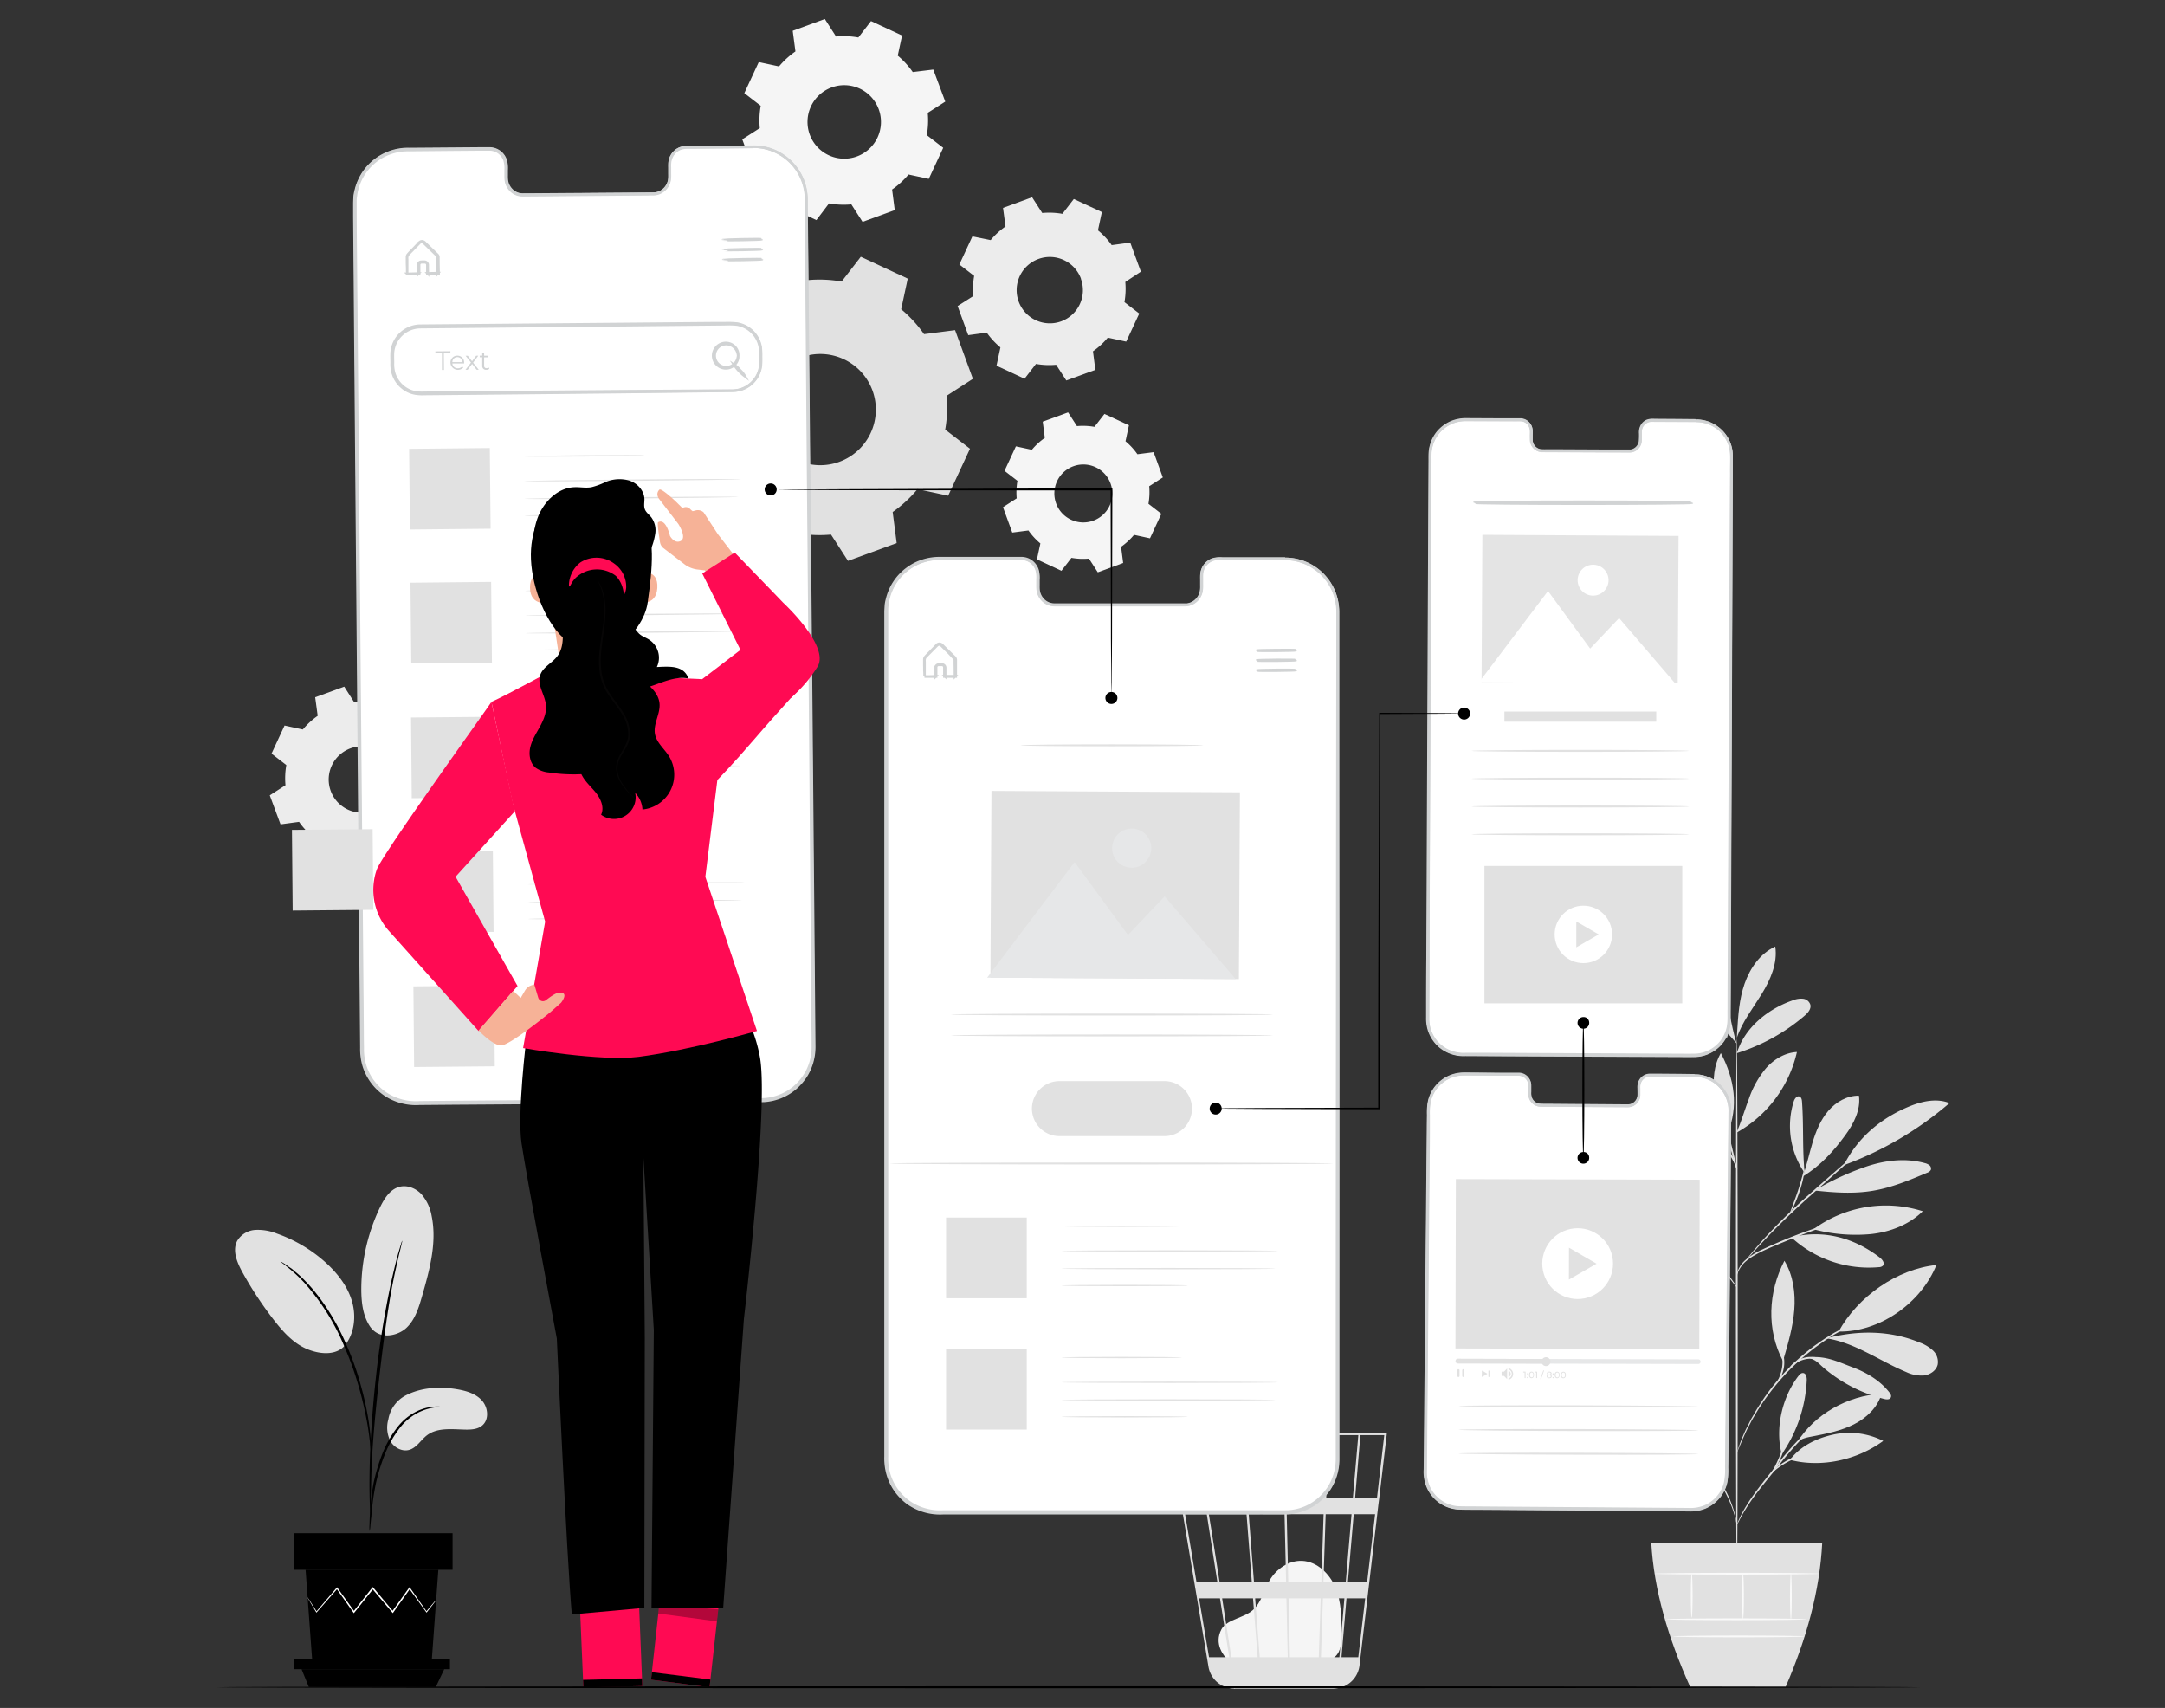 <svg id="b5933db4-cc0c-4521-a418-c9d7290a1ae8" data-name="Layer 1" xmlns="http://www.w3.org/2000/svg" width="865.76" height="682.89" viewBox="0 0 865.76 682.89"><rect x="0" y="0" width="865.76" height="682.89" fill="#333333" stroke="none"/><path d="M491.28,663.92c-1.86-1.6-6-6.65-2.81-12.53,1.18-2.15,3.67-3.22,5.92-4.17s4.63-1.77,6.49-3.36c3.52-3,4.49-8,6.83-12,2.68-4.58,7.68-8,13-7.78,6.05.28,11.1,5.23,13.39,10.86s2.37,11.9,2.42,18c0,3.37-.12,7.16-2.6,9.44-2.28,2.09-5.71,2.12-8.8,2l-33.08-1" fill="#f5f5f5"/><path d="M554.57,572.93h-87l15.68,93.47a10.44,10.44,0,0,0,7.43,8.32l.3.08c.26.07.51.15.78.2a10.2,10.2,0,0,0,1.76.2l0,.09.42-.06h38.79a10.69,10.69,0,0,0,2.13-.22,10.46,10.46,0,0,0,8.8-9.13l7.56-64.4.34-2.56h0l3-25.5Zm-16.42,59.62h-8.93l.9-27.12h10.35Zm3.19-27.12h8.55l-3.19,27.12H539Zm-25.52,57.19-.54-23.56h12.86l-.78,23.56Zm-13.9-23.56h12.5l.54,23.56H503.75Zm1,23.56H492.41c-1-6.36-2.29-14.63-3.69-23.56h12.34Zm-1.47-30.07-2.11-27.12h14.33l.63,27.12Zm13.71,0-.62-27.12h14.75l-.9,27.12Zm-.77-33.63-.58-25.12h16.53l-.84,25.12Zm-.87,0H498.8l-1.95-25.12h16.06Zm-15.55,0H482.39l-1.54-9.71c-1.62-10.15-2.23-14-2.57-15.41H496Zm.5,6.51,2.11,27.12H487.7c-.44-2.75-.87-5.54-1.31-8.32-1-6.41-2-12.81-3-18.8Zm-11.62,27.12h-8.39l-4.55-27.12h8.67C483.87,613.81,485.34,623.14,486.82,632.55Zm1,6.51c1.28,8.15,2.54,16.19,3.7,23.56h-8.07l-4-23.56Zm40.38,23.56.79-23.56h8.59l-2,23.56Zm2.12-63.7.83-25.12h12L541,598.92ZM477.46,573.8c.34,1.82,1.93,11.7,4.06,25.12h-8.73l-4.22-25.12Zm65.71,88.82h-6.72l2-23.56h7.48Zm7.48-63.7h-8.76L544,573.8h9.56Z" fill="#e1e1e1"/><path d="M378.54,158.26a50.64,50.64,0,0,1-.57,13.49l9.92,7.66-8.73,18.79-12.25-2.63a51,51,0,0,1-9.94,9.15l1.6,12.42-19.47,7.11-6.79-10.51a51.12,51.12,0,0,1-13.5-.58l-7.66,9.92-18.79-8.73L295,202.1a50.93,50.93,0,0,1-9.14-9.94l-12.42,1.6-7.12-19.47,10.52-6.79a50.72,50.72,0,0,1,.57-13.5l-9.92-7.65,8.73-18.8,12.25,2.64A50.67,50.67,0,0,1,298.4,121l-1.59-12.42,19.46-7.12L323.06,112a50.7,50.7,0,0,1,13.5.57l7.66-9.91L363,111.4l-2.63,12.25a50.7,50.7,0,0,1,9.14,9.95l12.42-1.6,7.12,19.46-10.52,6.8Zm-29.65-2.14a22.23,22.23,0,1,0-13.24,28.52A22.24,22.24,0,0,0,348.89,156.12Z" fill="#e1e1e1" fill-rule="evenodd"/><path d="M371,45.11a33.63,33.63,0,0,1-.38,8.92l6.56,5.06-5.77,12.43-8.1-1.75a33.21,33.21,0,0,1-6.57,6L357.8,84l-12.87,4.71-4.49-7a33.22,33.22,0,0,1-8.92-.38L326.46,88,314,82.19l1.75-8.09a33.55,33.55,0,0,1-6-6.58l-8.21,1.06-4.71-12.87,7-4.49a33.22,33.22,0,0,1,.38-8.92l-6.56-5.06,5.77-12.42,8.1,1.74a33.82,33.82,0,0,1,6.57-6L317,12.31,329.84,7.6l4.49,7a33.22,33.22,0,0,1,8.92.38l5.06-6.55,12.42,5.76L359,22.24A33.82,33.82,0,0,1,365,28.81l8.21-1L378,40.62,371,45.11ZM351.4,43.7a14.69,14.69,0,1,0-8.76,18.85A14.7,14.7,0,0,0,351.4,43.7Z" fill="#f5f5f5" fill-rule="evenodd"/><path d="M459.56,194.43a27,27,0,0,1-.3,7l5.16,4-4.55,9.8-6.38-1.38a26.46,26.46,0,0,1-5.18,4.77l.83,6.47L439,228.82l-3.54-5.48a26.2,26.2,0,0,1-7-.3l-4,5.17-9.8-4.55,1.38-6.38a26.75,26.75,0,0,1-4.77-5.18l-6.47.83-3.71-10.14,5.48-3.54a26.27,26.27,0,0,1,.3-7l-5.17-4,4.55-9.79,6.38,1.37a26.39,26.39,0,0,1,5.18-4.76l-.83-6.48,10.14-3.71,3.54,5.49a26.69,26.69,0,0,1,7,.29l4-5.16,9.79,4.54-1.37,6.39a26.11,26.11,0,0,1,4.76,5.18l6.48-.83L465,190.89l-5.48,3.54Zm-15.46-1.11a11.59,11.59,0,1,0-6.9,14.86A11.58,11.58,0,0,0,444.1,193.32Z" fill="#f5f5f5" fill-rule="evenodd"/><path d="M450,112.74a30.55,30.55,0,0,1-.34,8.06l5.92,4.57-5.22,11.22L443,135a30.26,30.26,0,0,1-5.93,5.46l.95,7.41-11.62,4.25-4.06-6.28a30.13,30.13,0,0,1-8.06-.34l-4.57,5.92-11.22-5.21,1.57-7.31A30.61,30.61,0,0,1,394.6,133l-7.41,1-4.25-11.63,6.28-4a30.13,30.13,0,0,1,.34-8.06l-5.92-4.57,5.21-11.23L396.16,96a30.29,30.29,0,0,1,5.94-5.46l-1-7.42,11.63-4.25,4.05,6.28a30.55,30.55,0,0,1,8.06.34l4.57-5.92,11.22,5.21-1.57,7.32A30,30,0,0,1,444.56,98l7.42-1,4.25,11.62L450,112.74Zm-17.71-1.27a13.27,13.27,0,1,0-7.91,17A13.27,13.27,0,0,0,432.24,111.47Z" fill="#ececec" fill-rule="evenodd"/><path d="M174.89,308.41a30.46,30.46,0,0,1-.34,8l5.92,4.57-5.22,11.23-7.31-1.58a30,30,0,0,1-5.93,5.47l1,7.41-11.62,4.25-4.06-6.28a30.13,30.13,0,0,1-8.06-.34l-4.57,5.92-11.22-5.21,1.57-7.31a30.61,30.61,0,0,1-5.46-5.94l-7.41,1L107.88,318l6.28-4.05a30.11,30.11,0,0,1,.34-8.06l-5.92-4.57,5.21-11.23,7.31,1.58a30,30,0,0,1,5.94-5.46l-1-7.42,11.62-4.25,4,6.28a30.55,30.55,0,0,1,8.06.34l4.57-5.92,11.22,5.21L164,287.75a30,30,0,0,1,5.46,5.93l7.42-.95,4.25,11.62-6.28,4.06Zm-17.71-1.28a13.27,13.27,0,1,0-7.9,17A13.27,13.27,0,0,0,157.18,307.13Z" fill="#ececec" fill-rule="evenodd"/><path d="M649.93,538.79a48.33,48.33,0,0,0-20.71-7.13c-3.39-.35-7.09-.25-9.8,1.8a2,2,0,0,0-1,1.79,2.13,2.13,0,0,0,1,1.22c8.43,6.43,21.18,7.24,30.56,2.32" fill="#e1e1e1"/><path d="M649.4,538.2c-4.69-3.66-9.41-7.34-13.38-11.77s-7.2-9.69-8.39-15.52c-.36-1.77-.47-3.79.67-5.19,10.66,8.33,19,19.1,21.1,32.48" fill="#e1e1e1"/><path d="M649.82,538.71c-.8-5.84-1.09-11.84.25-17.57s4.46-11.23,9.36-14.5c1.84,4.31,1.05,9.27-.25,13.77A66.86,66.86,0,0,1,649.9,540" fill="#e1e1e1"/><path d="M660.28,557.44c-6.35.77-11.88,4.12-16.62,8.41a31.5,31.5,0,0,0-9.5,16.31c6.23-.38,11.51-4.77,15.34-9.69s6.48-10.33,10.69-14.93" fill="#e1e1e1"/><path d="M662.55,560.44a41,41,0,0,1,4.73-38.76c3.62,12.86,2.29,27.39-4.73,38.76" fill="#e1e1e1"/><path d="M676.36,576.89A29.63,29.63,0,0,0,648,593.2c-.35.7-.66,1.59-.19,2.22a2.14,2.14,0,0,0,1.88.55c5.58-.36,10.53-3.72,14.62-7.55s7.64-8.24,12.15-11.55" fill="#e1e1e1"/><path d="M675.92,576a52.75,52.75,0,0,1-.52-29.47c1-3.8,2.78-7.79,6.29-9.57a1.23,1.23,0,0,1,1-.17,1.28,1.28,0,0,1,.61.7,17.73,17.73,0,0,1,1.48,8.46,54,54,0,0,1-1.32,8.56c-1.11,5.23-1.7,10.86-4.57,15.37a31.28,31.28,0,0,0-1.82,3.37c-.54,1.15-.55,1.55-1,2.47" fill="#e1e1e1"/><path d="M712.49,581.44c-2.71-10.31.17-22.8,6.66-31.25.48-.62,1.12-1.29,1.9-1.21,1.19.11,1.5,1.7,1.45,2.9a56.42,56.42,0,0,1-10,29.56" fill="#e1e1e1"/><path d="M715.79,583.69c12.52,3.26,26.88.09,37.3-7.58a30.2,30.2,0,0,0-20.19-2.48c-6.75,1.54-12.91,4.56-17.11,10.06" fill="#e1e1e1"/><path d="M718.57,576.83c7-11.43,20.46-18.89,33.85-19.57-1.54,5.45-6,9.68-11.07,12.24s-10.69,3.67-16.25,4.75c-2.16.42-5.13.88-6.53,2.58" fill="#e1e1e1"/><path d="M713.19,543.53c1.9-6.5,3.81-13.06,4.33-19.82s-.44-13.81-3.95-19.61c-6.55,12.68-7.21,27.48-.58,40.11" fill="#e1e1e1"/><path d="M735.24,532.39c7.66-13.92,23.29-25,39.1-26.6-6.1,15.19-22.73,26.93-39.1,26.6" fill="#e1e1e1"/><path d="M730.42,535.12c11.43,1.74,21.16,9,31.84,13.46a14.2,14.2,0,0,0,7.19,1.37c2.45-.32,4.87-2,5.42-4.37A6.26,6.26,0,0,0,773,540a15.36,15.36,0,0,0-5.23-3.17c-11.63-4.84-24.1-5-36.34-2" fill="#e1e1e1"/><path d="M723.81,543.13c2.59.74,3.47,2.08,5.52,3.82a59.49,59.49,0,0,0,24.14,12.4c.92.23,2.13.32,2.59-.51s-.11-1.61-.63-2.26c-3.71-4.64-9-7.82-14.57-9.89s-10.4-4.58-17.05-4" fill="#e1e1e1"/><path d="M716.35,494.74a45.68,45.68,0,0,0,35,11.91,2.35,2.35,0,0,0,1.59-.57c.88-1-.18-2.44-1.2-3.24-10.3-8-22.77-11.36-35.42-8.1" fill="#e1e1e1"/><path d="M725.2,491.5a48.81,48.81,0,0,1,43.7-7.21c-5.5,5.42-13.14,8.34-20.82,9.14a65.9,65.9,0,0,1-22.88-1.93" fill="#e1e1e1"/><path d="M721.68,469.26c-1-10.28-.35-18.39-1.07-28.71-.05-.83-.23-1.82-1-2.12-1.08-.41-2,.91-2.33,2A32.94,32.94,0,0,0,721.67,469" fill="#e1e1e1"/><path d="M720.94,470.4c7-4.31,12.19-9.94,17-16.55,3.36-4.6,6.2-10.11,5.43-15.76-4.72-.09-9.21,2.51-12.28,6.1s-4.9,8.07-6.26,12.59-2.32,9.17-3.92,13.62" fill="#e1e1e1"/><path d="M737.67,465.75a137.24,137.24,0,0,0,41.9-24.7c-5-2-10.74-.81-15.74,1.21-11.43,4.61-20.77,12.4-26.38,23.38" fill="#e1e1e1"/><path d="M725.65,476c7.73.85,15.59,1.4,23.26.11s14.67-4.25,21.72-7.21a2.6,2.6,0,0,0,1.48-1.12,1.71,1.71,0,0,0-.53-1.86,4.58,4.58,0,0,0-1.85-.87c-7.67-2.14-15.94-1.14-23.48,1.4a109.41,109.41,0,0,0-20.6,9.55" fill="#e1e1e1"/><path d="M681.48,495.09c-5.28-10.65-4.93-23.08-.37-34.06,3.2,4.89,3.6,11.11,3,16.93s-2.36,11.81-2.47,17.66" fill="#e1e1e1"/><path d="M660.4,484.46a47.5,47.5,0,0,0-35.3,15c6.58,1,13.35-.66,19.33-3.58s11.3-7,16.56-11.09" fill="#e1e1e1"/><path d="M646.23,479.72c-6.45-.53-12.65-1.32-18.85.57S615.55,486.5,613,492.47c6,.68,12.14-.83,17.67-3.33s10.55-6,15.54-9.42" fill="#e1e1e1"/><path d="M667.21,479.93c-5.8-3.8-11.75-7.67-18.5-9.24s-14.58-.41-19.28,4.68c5.46,3.21,12.09,3.58,18.43,3.58s14.1-.08,20.08,2" fill="#e1e1e1"/><path d="M667.25,480.24c-9.92-9.73-13.67-27.22-9.69-40.53a61.77,61.77,0,0,1,9.69,40.53" fill="#e1e1e1"/><path d="M694.5,452.66c1.87-4.35,3.19-8.91,4.87-13.33A38.06,38.06,0,0,1,706.3,427c3.17-3.52,7.55-6.13,12.27-6.37a49.41,49.41,0,0,1-23.82,32.06" fill="#e1e1e1"/><path d="M689.57,458.41c-3.09-4.26-6.67-10-10.86-13.22s-9.66-5.1-14.78-3.88a34.44,34.44,0,0,0,25.64,17.1" fill="#e1e1e1"/><path d="M690.56,453c-2-5.15-4.07-10.36-4.89-15.83s-.32-11.33,2.48-16.11c5.44,10.29,7.19,21.33,2.69,32.06" fill="#e1e1e1"/><path d="M694.55,421.07c3.09-10.19,12.42-17.7,22.5-21.15a8.53,8.53,0,0,1,4-.59,3.43,3.43,0,0,1,2.9,2.43c.37,1.73-1.06,3.29-2.41,4.44a76.44,76.44,0,0,1-26.94,14.87" fill="#e1e1e1"/><path d="M694.66,412.74c.4-6.58.81-13.25,3-19.48s6.25-12.07,12.25-14.8c1,6.64-1.91,13.25-5.44,19s-7.79,11.11-9.92,17.48" fill="#e1e1e1"/><path d="M694.5,417.26c-2.54-7.43-2.81-16.87-7.26-23.34-3.11-4.53-8.09-7.61-10.77-12.4-1.78,4.47-1.23,9.63.63,14.07s4.94,8.27,8.23,11.79,6.11,6.16,9.17,9.88" fill="#e1e1e1"/><path d="M694.55,636.1c-.19,0-.37-49.57-.38-110.71s.14-110.72.33-110.72.37,49.56.39,110.72S694.75,636.1,694.55,636.1Z" fill="#e1e1e1"/><path d="M737.87,487.61a10.52,10.52,0,0,1-1.86.7L730.88,490c-4.32,1.47-10.27,3.61-16.71,6.25s-12.41,5-15.84,7.93a11.6,11.6,0,0,0-3.18,4.21c-.49,1.17-.58,1.88-.65,1.86a1.86,1.86,0,0,1,0-.52,8.44,8.44,0,0,1,.37-1.44,11.23,11.23,0,0,1,3.1-4.49,28.19,28.19,0,0,1,6.88-4.27c2.74-1.28,5.79-2.62,9-3.95,6.47-2.65,12.46-4.71,16.83-6.06,2.19-.69,4-1.19,5.21-1.52A10.64,10.64,0,0,1,737.87,487.61Z" fill="#e1e1e1"/><path d="M752.07,452.73s-.16.21-.52.56L750,454.78l-5.94,5.4-19.76,17.59c-7.72,6.87-14.39,13.43-19,18.38-2.31,2.46-4.13,4.51-5.38,5.93l-1.43,1.64a3.37,3.37,0,0,1-.54.55,2.85,2.85,0,0,1,.43-.64c.3-.4.73-1,1.33-1.72,1.18-1.49,3-3.59,5.22-6.11a251.2,251.2,0,0,1,18.9-18.56c7.74-6.85,14.79-13,19.91-17.44l6.09-5.23,1.68-1.39A3.62,3.62,0,0,1,752.07,452.73Z" fill="#e1e1e1"/><path d="M715.93,484.76c-.2-.09,1.41-3.81,3-8.52s2.39-8.68,2.59-8.64-.27,4.1-1.91,8.87a59.15,59.15,0,0,1-2.4,6A9.28,9.28,0,0,1,715.93,484.76Z" fill="#e1e1e1"/><path d="M694.6,514.76a8.72,8.72,0,0,1-1.19-1.38l-3-3.9c-2.55-3.31-6.09-7.88-10.06-12.87s-7.61-9.48-10.25-12.72L666.94,480a8.57,8.57,0,0,1-1.07-1.47,8.3,8.3,0,0,1,1.28,1.29c.8.86,1.92,2.12,3.29,3.7,2.74,3.16,6.45,7.6,10.43,12.6s7.44,9.63,9.9,13c1.23,1.7,2.21,3.08,2.86,4.05A8.84,8.84,0,0,1,694.6,514.76Z" fill="#e1e1e1"/><path d="M685.1,502.57c-.12.12-2.65-2.88-4-7.45a21.27,21.27,0,0,1-.9-7.51l.31,0c-.14.58-.24.88-.3.87s-.06-.33,0-.92l.32,0a33.94,33.94,0,0,0,1.27,7.3C683.09,499.34,685.29,502.45,685.1,502.57Z" fill="#e1e1e1"/><path d="M672.84,487.14a12.69,12.69,0,0,0-2.78-1.61,18.43,18.43,0,0,0-7.71-.61,47.28,47.28,0,0,0-7.77,1.25,25,25,0,0,1-3.2.77,11,11,0,0,1,3.06-1.26,35.78,35.78,0,0,1,7.85-1.48c3.1-.27,6,0,8,.86A5,5,0,0,1,672.84,487.14Z" fill="#e1e1e1"/><path d="M669.93,483.4c0,.12-1.62-.64-4.26-1.55a44.13,44.13,0,0,0-10.62-2.18,43.55,43.55,0,0,0-10.83.55c-2.74.49-4.4,1-4.44.89a4.1,4.1,0,0,1,1.13-.49,27.64,27.64,0,0,1,3.21-.9,37.8,37.8,0,0,1,21.73,1.66,26.45,26.45,0,0,1,3,1.38A4.24,4.24,0,0,1,669.93,483.4Z" fill="#e1e1e1"/><path d="M694.5,467.6c-.19,0-1.58-4.78-3.1-10.79s-2.6-10.91-2.41-11,1.58,4.78,3.1,10.79S694.7,467.55,694.5,467.6Z" fill="#e1e1e1"/><path d="M694.7,467.6c-.21.06-1.11-3.16-3.44-6.46s-5.17-5.06-5.06-5.23a4.88,4.88,0,0,1,1.95,1,15.87,15.87,0,0,1,3.7,3.81C694.27,464.16,694.87,467.58,694.7,467.6Z" fill="#e1e1e1"/><path d="M694.55,609.68c-.07,0-.22-1.2-.78-3.3a46.58,46.58,0,0,0-3.31-8.58c-3.43-7-9.66-15.88-17.58-24.77-3.92-4.48-7.73-8.71-11-12.76a89.36,89.36,0,0,1-7.84-11.3,54.4,54.4,0,0,1-4-8.39c-.36-1-.63-1.84-.77-2.4a4.49,4.49,0,0,1-.21-.86c.07,0,.43,1.14,1.24,3.16a62.07,62.07,0,0,0,4.14,8.23,95.28,95.28,0,0,0,7.91,11.15c3.25,4,7.06,8.21,11,12.7,7.94,8.92,14.16,17.9,17.5,25a43,43,0,0,1,3.12,8.73,23.06,23.06,0,0,1,.44,2.49A3.63,3.63,0,0,1,694.55,609.68Z" fill="#e1e1e1"/><path d="M733.7,565.46a20,20,0,0,1-2.05,1.15,44.68,44.68,0,0,0-5.32,3.52,61.15,61.15,0,0,0-7,6.37c-2.45,2.6-5,5.6-7.56,8.83-5.16,6.47-10,12.19-12.87,16.76-1.46,2.27-2.53,4.18-3.23,5.52a16,16,0,0,1-1.13,2.07,2.53,2.53,0,0,1,.19-.59c.16-.36.36-.92.69-1.6a51.77,51.77,0,0,1,3.06-5.67c2.8-4.68,7.58-10.48,12.73-16.94,2.58-3.23,5.14-6.25,7.64-8.83a57.39,57.39,0,0,1,7.16-6.33,38.23,38.23,0,0,1,5.5-3.36c.68-.34,1.23-.55,1.6-.7A2.23,2.23,0,0,1,733.7,565.46Z" fill="#e1e1e1"/><path d="M734.47,579.8a28.62,28.62,0,0,1-4.34.63,58.19,58.19,0,0,0-10.29,2,30.83,30.83,0,0,0-9.2,4.83c-2.13,1.64-3.13,3-3.23,2.92a3.75,3.75,0,0,1,.65-1,15.64,15.64,0,0,1,2.26-2.31,27.82,27.82,0,0,1,9.31-5.12,46.63,46.63,0,0,1,10.45-1.85A24.15,24.15,0,0,1,734.47,579.8Z" fill="#e1e1e1"/><path d="M708.68,588.63c-.23-.12,1.73-3.11,3.24-7.12s1.76-7.61,2-7.57a6.64,6.64,0,0,1-.07,2.33,25.06,25.06,0,0,1-1.26,5.48,26.26,26.26,0,0,1-2.52,5A6.8,6.8,0,0,1,708.68,588.63Z" fill="#e1e1e1"/><path d="M746.38,527a3.36,3.36,0,0,1-.7.37l-2,.93c-.9.38-2,.86-3.2,1.51s-2.66,1.28-4.14,2.17l-2.37,1.35c-.82.47-1.63,1-2.5,1.57-1.74,1.06-3.49,2.36-5.35,3.69a100,100,0,0,0-11.18,9.84,101.3,101.3,0,0,0-9.45,11.51c-1.26,1.91-2.51,3.7-3.5,5.48-.51.88-1.05,1.71-1.49,2.54l-1.26,2.42c-.85,1.51-1.45,3-2,4.21s-1,2.34-1.4,3.25l-.86,2.07a3.22,3.22,0,0,1-.34.7,3.34,3.34,0,0,1,.21-.75c.19-.56.43-1.26.73-2.12s.73-2.05,1.29-3.31,1.14-2.74,2-4.28c.4-.78.81-1.6,1.23-2.45s1-1.69,1.46-2.58c1-1.81,2.22-3.62,3.48-5.56A88.42,88.42,0,0,1,725.7,538c1.89-1.32,3.66-2.62,5.43-3.66.87-.53,1.7-1.08,2.53-1.55l2.4-1.31c1.52-.87,3-1.49,4.22-2.09a32.15,32.15,0,0,1,3.26-1.41l2.09-.8A3.36,3.36,0,0,1,746.38,527Z" fill="#e1e1e1"/><path d="M715.4,547.71a5,5,0,0,1,1.7-2.54,10.78,10.78,0,0,1,6.86-2.63,18.7,18.7,0,0,1,7.23,1.41,10.16,10.16,0,0,1,2.73,1.33,17.59,17.59,0,0,1-2.9-.85,21.93,21.93,0,0,0-7-1.18,11.19,11.19,0,0,0-6.56,2.31A19.09,19.09,0,0,0,715.4,547.71Z" fill="#e1e1e1"/><path d="M710.77,552.49c-.2-.11,1.55-2.67,1.94-6.34s-.65-6.56-.43-6.62.47.64.8,1.84a13,13,0,0,1-1.11,9.5C711.37,552,710.83,552.54,710.77,552.49Z" fill="#e1e1e1"/><path d="M660.32,616.78c1.06,18.94,6.77,38.21,15.55,57.69h38.19c8.37-19.29,13.69-38.52,14.63-57.69Z" fill="#e1e1e1"/><path d="M722.5,647.43c0,.2-12.57.36-28.07.36s-28.09-.16-28.09-.36,12.57-.35,28.09-.35S722.5,647.24,722.5,647.43Z" fill="#fafafa"/><path d="M721.65,654.3c0,.2-11.79.36-26.32.36S669,654.5,669,654.3s11.79-.36,26.33-.36S721.65,654.1,721.65,654.3Z" fill="#fafafa"/><path d="M676.49,629.22c.2,0,.36,3.94.36,8.79s-.16,8.8-.36,8.8-.36-3.94-.36-8.8S676.29,629.22,676.49,629.22Z" fill="#fafafa"/><path d="M697,629.22c.2,0,.36,4.08.36,9.11s-.16,9.1-.36,9.1-.36-4.07-.36-9.1S696.75,629.22,697,629.22Z" fill="#fafafa"/><path d="M716.16,629.06c.19,0,.35,4.16.35,9.29s-.16,9.29-.35,9.29-.36-4.16-.36-9.29S716,629.06,716.16,629.06Z" fill="#fafafa"/><path d="M727.48,629.22c0,.2-14.75.36-32.93.36s-32.94-.16-32.94-.36,14.75-.36,32.94-.36S727.48,629,727.48,629.22Z" fill="#fafafa"/><path d="M162.26,557.92c6.2-3.2,13.5-3.62,20.38-2.48,3.69.61,7.55,1.72,10.06,4.49s3,7.67.11,10.05c-1.72,1.43-4.12,1.64-6.35,1.62-5.39-.07-11.36-1-15.67,2.23-2.45,1.84-4.09,4.92-7,5.83s-6.12-.81-7.64-3.4a11.87,11.87,0,0,1-.86-8.75A13.34,13.34,0,0,1,162.26,557.92Z" fill="#e1e1e1"/><path d="M148.06,530.5c3.79,5.42,11.15,3.62,14.57.32s4.86-8.09,6.17-12.66c3-10.44,6-21.38,3.8-32a17.74,17.74,0,0,0-4.09-8.7c-2.23-2.36-5.66-3.76-8.8-2.93-3.72,1-6,4.62-7.69,8.08a76.23,76.23,0,0,0-7.54,32.74c0,5.28.6,10.81,3.58,15.16" fill="#e1e1e1"/><path d="M137.65,538.27c4.11-4.88,4.89-12,3.06-18.13s-6-11.32-10.73-15.57a57.73,57.73,0,0,0-19.23-11.34,20.44,20.44,0,0,0-8.64-1.47,9.08,9.08,0,0,0-7.26,4.39c-2,3.86-.08,8.54,2,12.35a146.81,146.81,0,0,0,12.63,19.23c3.79,4.88,8.12,9.7,13.89,11.9s11.76,2,14.82-2" fill="#e1e1e1"/><path d="M147.8,612.16a11.33,11.33,0,0,0,.34-2.46q.27-2.69.66-6.71a95,95,0,0,1,1.51-9.85,74.86,74.86,0,0,1,3.58-11.62A42.54,42.54,0,0,1,159.82,571a22,22,0,0,1,7.5-6.24,21,21,0,0,1,6.32-2,11.93,11.93,0,0,0,2.45-.35,11.69,11.69,0,0,0-2.49,0,19.05,19.05,0,0,0-6.59,1.71,22.15,22.15,0,0,0-7.91,6.29,42,42,0,0,0-6.16,10.73A71.4,71.4,0,0,0,149.39,593a83.87,83.87,0,0,0-1.31,10c-.21,2.85-.29,5.15-.33,6.75A11.1,11.1,0,0,0,147.8,612.16Z" fill="#000"/><path d="M148.26,607a4.45,4.45,0,0,0,.07-1.14c0-.86,0-1.94,0-3.27,0-2.83,0-6.93.15-12,.25-10.12,1.12-21,2.8-36.38,1.6-14.45,3.74-31.26,6-42.18.49-2.49,1-4.73,1.44-6.68s.81-3.66,1.17-5l.76-3.17a5.47,5.47,0,0,0,.2-1.13,5.13,5.13,0,0,0-.4,1.07c-.25.82-.56,1.86-.94,3.13s-.86,3-1.35,5-1,4.18-1.58,6.67a371.35,371.35,0,0,0-6.3,39.14c-1.69,15.39-2.44,29.41-2.51,39.56-.06,5.07.05,9.18.17,12,.09,1.33.15,2.41.2,3.26A5.45,5.45,0,0,0,148.26,607Z" fill="#000"/><path d="M148.33,580a21.79,21.79,0,0,0,0-3.41c-.13-2.19-.43-5.36-1.05-9.24a122,122,0,0,0-3-13.46,110.89,110.89,0,0,0-5.63-15.93c-4.67-11.07-11-20.12-16.53-25.73a41.52,41.52,0,0,0-3.89-3.62c-.59-.5-1.12-1-1.66-1.4l-1.51-1a21.42,21.42,0,0,0-2.87-1.84c-.16.22,4.07,2.71,9.41,8.39a89.44,89.44,0,0,1,16.12,25.65,126.35,126.35,0,0,1,5.66,15.78c1.47,4.94,2.45,9.49,3.19,13.32s1.12,7,1.36,9.15A23.23,23.23,0,0,0,148.33,580Z" fill="#000"/><polygon points="122.2 627.65 124.91 664.76 172.59 664.76 175.29 627.65 122.2 627.65" fill="#000"/><rect x="117.6" y="613.02" width="63.38" height="14.63" fill="#000"/><polygon points="117.6 663.34 117.6 667.39 120.58 667.39 179.93 667.39 179.93 663.34 117.6 663.34" fill="#000"/><polygon points="123.5 674.53 120.58 667.39 177.66 667.39 174.26 674.53 123.5 674.53" fill="#000"/><path d="M174.41,639.78a2.06,2.06,0,0,1-.22.34l-.72.94-2.77,3.56-.13.16-.12-.17c-1.74-2.41-4.07-5.64-6.82-9.43H164c-2,2.87-4.29,6.07-6.71,9.51l-.22.29-.23-.28-8-9.47h.46l-.44.55-7.12,8.93-.24.3-.22-.31c-2.42-3.42-4.67-6.62-6.72-9.51l.39,0-8.27,9.43-.15.17-.11-.19-2.59-4.36c-.28-.47-.49-.85-.67-1.16s-.22-.4-.2-.41a2.53,2.53,0,0,1,.28.37l.73,1.11,2.72,4.28-.26,0,8.15-9.55.2-.24.19.26,6.78,9.47h-.46l7.11-9,.44-.55.22-.28.24.27c2.78,3.34,5.47,6.55,7.94,9.5l-.44,0,6.78-9.46.2-.28.19.28,6.68,9.53h-.24l2.89-3.47.77-.89C174.3,639.87,174.4,639.77,174.41,639.78Z" fill="#fff"/><path d="M301.1,58.65l-26.86.23a6.67,6.67,0,0,0-6.46,6.87l0,4.87a6.67,6.67,0,0,1-6.46,6.87L209,77.92a6.68,6.68,0,0,1-6.58-6.76l0-4.88a6.69,6.69,0,0,0-6.59-6.76l-9.44.08-23.51.19a21.14,21.14,0,0,0-21,21.32l2.93,339A21.12,21.12,0,0,0,166.12,441l138.25-1.13a21.13,21.13,0,0,0,21-21.32l-2.92-339A21.14,21.14,0,0,0,301.1,58.65Z" fill="#fff" stroke="#d1d3d4" stroke-miterlimit="10"/><path d="M301.1,58.65l.72,0a15.45,15.45,0,0,1,2.15.15,19.81,19.81,0,0,1,7.95,2.66,20.37,20.37,0,0,1,4.86,3.87,21.39,21.39,0,0,1,4.08,6.27,21.93,21.93,0,0,1,1.66,8.57q0,4.68.09,10c.27,28.16.65,68.9,1.13,119.24s1,110.28,1.59,176.84q.1,12.48.22,25.26l.06,6.41a22.8,22.8,0,0,1-.76,6.46,21.44,21.44,0,0,1-2.64,6,23.21,23.21,0,0,1-4.36,4.92,21.37,21.37,0,0,1-12.17,4.85c-4.43.17-8.83.11-13.28.17l-26.91.23-55.24.46L182,441.2l-14.27.12a22.29,22.29,0,0,1-13.8-3.68,21.72,21.72,0,0,1-8.48-11.5,23.41,23.41,0,0,1-.94-7.14l-.06-7.12q-.12-14.24-.25-28.26-.24-28.06-.47-55.26c-.3-36.22-.6-71.16-.88-104.44s-.54-64.92-.79-94.52q-.18-22.2-.35-42.83c0-1.72,0-3.43,0-5.13,0-.85.06-1.71.09-2.56s.2-1.7.41-2.52a21.68,21.68,0,0,1,4.37-9,21.46,21.46,0,0,1,17.17-7.79l18.42-.14,8.86-.07,4.34,0a6.77,6.77,0,0,1,4.17,1.13,6.91,6.91,0,0,1,2.62,3.37,11.23,11.23,0,0,1,.46,4.17c0,.69,0,1.37,0,2.06a16.64,16.64,0,0,0,.08,2,6.68,6.68,0,0,0,1.61,3.52,6.18,6.18,0,0,0,3.25,2,7.16,7.16,0,0,0,1.91.17h1.94l7.63-.06,27.87-.2,12.29-.09c1,0,1.95,0,2.87-.06a6.27,6.27,0,0,0,2.58-.94,6.71,6.71,0,0,0,2.93-4.28,12.28,12.28,0,0,0,.14-2.57c0-.85,0-1.7,0-2.53a15.53,15.53,0,0,1,.09-2.46,7,7,0,0,1,.78-2.27,6.65,6.65,0,0,1,3.35-3,10.5,10.5,0,0,1,4.19-.49l13.71-.08,8.43,0h2.87l-2.87.06-8.43.1L276.09,59a10.37,10.37,0,0,0-4.12.48,6.46,6.46,0,0,0-3.24,2.94,6.9,6.9,0,0,0-.75,2.2A13.94,13.94,0,0,0,267.9,67c0,.83,0,1.68,0,2.53a12.25,12.25,0,0,1-.15,2.62,6.89,6.89,0,0,1-3,4.44,6.42,6.42,0,0,1-2.68,1c-1,.09-1.92,0-2.9.07l-12.29.11L219,78l-7.62.06-2,0a7.46,7.46,0,0,1-2-.18A6.53,6.53,0,0,1,204,75.83a7.06,7.06,0,0,1-1.71-3.71,15.86,15.86,0,0,1-.09-2.06c0-.68,0-1.37,0-2.06a11.13,11.13,0,0,0-.45-4,6.61,6.61,0,0,0-2.48-3.19,6.42,6.42,0,0,0-3.95-1.05l-4.35,0-8.86.07L163.71,60a21,21,0,0,0-16.83,7.64,21.17,21.17,0,0,0-4.26,8.81c-.21.81-.26,1.65-.4,2.47s-.09,1.67-.1,2.52c0,1.7,0,3.41,0,5.12q.18,20.61.39,42.84c.26,29.6.54,61.23.84,94.51s.6,68.23.92,104.45q.24,27.17.48,55.25.12,14,.24,28.26,0,3.56.07,7.13a22.46,22.46,0,0,0,.92,7,21,21,0,0,0,8.24,11.18,21.77,21.77,0,0,0,13.46,3.57L182,440.6l28.26-.23,55.23-.45,26.92-.22c4.43-.06,8.88,0,13.24-.17a20.8,20.8,0,0,0,11.84-4.71,22.27,22.27,0,0,0,4.25-4.79,20.91,20.91,0,0,0,2.58-5.82,22,22,0,0,0,.73-6.3c0-2.14,0-4.28-.05-6.41q-.11-12.78-.21-25.26c-.55-66.56-1-126.51-1.46-176.85s-.72-91.08-.94-119.24c0-3.52-.05-6.84-.07-10a21.76,21.76,0,0,0-1.62-8.5,21,21,0,0,0-4-6.24,20.38,20.38,0,0,0-4.81-3.86,19.9,19.9,0,0,0-7.9-2.71,16.33,16.33,0,0,0-2.14-.18Z" fill="#fff" stroke="#d1d3d4" stroke-miterlimit="10"/><path d="M304.63,95.66c0,.1-3.49.23-7.8.3s-7.8.06-7.8,0,3.49-.22,7.8-.3S304.63,95.57,304.63,95.66Z" fill="none" stroke="#d1d3d4" stroke-miterlimit="10"/><path d="M304.7,99.66c0,.09-3.49.22-7.8.29s-7.8.06-7.8,0,3.48-.22,7.79-.3S304.7,99.57,304.7,99.66Z" fill="none" stroke="#d1d3d4" stroke-miterlimit="10"/><path d="M304.77,103.65c0,.09-3.49.22-7.8.3s-7.81.06-7.81,0,3.49-.22,7.8-.29S304.76,103.56,304.77,103.65Z" fill="none" stroke="#d1d3d4" stroke-miterlimit="10"/><path d="M162.83,109.46l.32,0,.9,0,3.33-.1-.09.09c0-.74,0-1.54-.06-2.42,0-.44,0-.87,0-1.39a1.3,1.3,0,0,1,1.11-1c.54,0,1-.05,1.59,0a1.29,1.29,0,0,1,1.11,1.27c0,1.13,0,2.31.07,3.53l-.16-.16,4.21-.08-.16.17c0-1.69-.06-3.44-.1-5.24,0-.44,0-.89,0-1.33a1.36,1.36,0,0,0-.6-1c-.63-.61-1.24-1.21-1.85-1.79l-1.79-1.74-.87-.84a2,2,0,0,0-.87-.64,1.13,1.13,0,0,0-1,.19c-.26.22-.52.53-.78.78l-1.49,1.53c-.94,1-1.92,1.91-2.63,2.76a3,3,0,0,0-.2,1.57c0,.53,0,1,0,1.49v3.91c0,.35,0,.54,0,.55a4,4,0,0,1,0-.51c0-.4,0-.9,0-1.5s-.05-1.49-.08-2.4c0-.48,0-1,0-1.51,0-.27,0-.55,0-.83a1.72,1.72,0,0,1,.22-.88c.77-1,1.69-1.81,2.64-2.83l1.48-1.55c.27-.27.49-.53.81-.81a1.41,1.41,0,0,1,1.21-.25,2.24,2.24,0,0,1,1,.71l.87.84,1.79,1.72,1.86,1.8a2.85,2.85,0,0,1,.47.5,1.39,1.39,0,0,1,.23.71c0,.44,0,.89,0,1.34,0,1.79.06,3.54.09,5.23v.16h-.16l-4.2.06h-.16v-.15c0-1.22,0-2.4,0-3.52a1,1,0,0,0-.86-1c-.48,0-1,0-1.52,0a1,1,0,0,0-.9.83c0,.42,0,.91,0,1.34,0,.87,0,1.68,0,2.42v.09h-4.65Z" fill="none" stroke="#d1d3d4" stroke-miterlimit="10"/><path d="M293,156.22l-124.76,1.1a11.3,11.3,0,0,1-11.4-11.21l0-4.2a11.3,11.3,0,0,1,11.2-11.4l124.76-1.1a11.31,11.31,0,0,1,11.41,11.21l0,4.19A11.3,11.3,0,0,1,293,156.22Z" fill="none" stroke="#d1d3d4" stroke-miterlimit="10"/><path d="M293,156.22s.29,0,.85-.08a12.59,12.59,0,0,0,2.42-.49,11.65,11.65,0,0,0,3.53-1.9,11.1,11.1,0,0,0,3.33-4.29,10.69,10.69,0,0,0,.85-3.13,26.76,26.76,0,0,0,.07-3.61,25,25,0,0,0-.2-3.93,11.16,11.16,0,0,0-9-9,32,32,0,0,0-5.13-.15l-5.44.06-116.29,1.11A11.06,11.06,0,0,0,157.15,141c-.08,1.33,0,2.74,0,4.1a12.91,12.91,0,0,0,.45,4,11.15,11.15,0,0,0,4.62,6.2,10.56,10.56,0,0,0,3.59,1.49,16.11,16.11,0,0,0,3.88.26l7.8-.07,15.11-.12,52.28-.4,35.25-.23,9.58,0h2.49c.56,0,.85,0,.85,0l-.85,0-2.49.05-9.58.14-35.24.4-52.28.52-15.11.14-7.81.07a16.43,16.43,0,0,1-4-.27,11.07,11.07,0,0,1-3.76-1.56,11.69,11.69,0,0,1-4.85-6.5,13.19,13.19,0,0,1-.47-4.13c0-1.38-.08-2.73,0-4.15a11.59,11.59,0,0,1,11.44-10.72l116.28-1,5.45,0a31.9,31.9,0,0,1,5.19.18,11.49,11.49,0,0,1,7.68,5.28,11.61,11.61,0,0,1,1.52,4,25.83,25.83,0,0,1,.19,4,29.12,29.12,0,0,1-.1,3.65,11,11,0,0,1-.9,3.19,11.16,11.16,0,0,1-3.42,4.33,11,11,0,0,1-6.05,2.32Z" fill="none" stroke="#d1d3d4" stroke-miterlimit="10"/><path d="M295.19,142.16c-.05,0-.05-.44-.26-1.16a4.88,4.88,0,0,0-1.81-2.53,4.61,4.61,0,1,0,.07,7.41,4.87,4.87,0,0,0,1.76-2.56c.2-.73.19-1.17.24-1.16s0,.1,0,.31a3.21,3.21,0,0,1-.08.9,4.82,4.82,0,0,1-1.72,2.81,5,5,0,0,1-4.79.83,5.09,5.09,0,0,1-.09-9.59,5,5,0,0,1,4.81.74,4.78,4.78,0,0,1,1.77,2.78,3.41,3.41,0,0,1,.1.9C295.22,142.05,295.21,142.16,295.19,142.16Z" fill="none" stroke="#d1d3d4" stroke-miterlimit="10"/><path d="M297.94,150.5a18.29,18.29,0,0,1-4.39-4.67,9.73,9.73,0,0,1,2.39,2.15A9.85,9.85,0,0,1,297.94,150.5Z" fill="none" stroke="#d1d3d4" stroke-miterlimit="10"/><path d="M176.73,141.16l-2.63,0v-.68l6-.06v.69l-2.63,0,.06,6.8h-.79Z" fill="#d1d3d4"/><path d="M185.59,145.3l-4.7,0a2.08,2.08,0,0,0,2.23,1.94,2.26,2.26,0,0,0,1.72-.75l.43.48a3,3,0,0,1-5.14-1.9,2.71,2.71,0,0,1,2.72-2.87,2.67,2.67,0,0,1,2.75,2.83C185.6,145.13,185.59,145.22,185.59,145.3Zm-4.7-.52,4,0a2,2,0,0,0-4,0Z" fill="#d1d3d4"/><path d="M190.6,147.83l-1.81-2.33L187,147.86h-.86l2.2-2.9-2.14-2.72h.85l1.71,2.19,1.67-2.22h.83L189.19,145l2.27,2.86Z" fill="#d1d3d4"/><path d="M195.68,147.45a1.78,1.78,0,0,1-1.18.4,1.49,1.49,0,0,1-1.66-1.62l0-3.4h-1v-.64h1V141h.76v1.22h1.71v.64l-1.71,0,0,3.35a.9.9,0,0,0,1,1,1.21,1.21,0,0,0,.83-.3Z" fill="#d1d3d4"/><rect x="163.53" y="179.5" width="32.26" height="32.26" transform="matrix(1, -0.01, 0.01, 1, -1.72, 1.59)" fill="#e1e1e1"/><path d="M257.73,182.06c0,.15-10.79.37-24.09.48s-24.09.09-24.09-.06,10.78-.37,24.09-.48S257.72,181.91,257.73,182.06Z" fill="#e1e1e1"/><path d="M296.23,191.61c0,.15-19.38.44-43.29.65s-43.3.26-43.31.11,19.38-.44,43.3-.66S296.23,191.46,296.23,191.61Z" fill="#e1e1e1"/><path d="M295.27,198.68c0,.15-19.15.44-42.78.65s-42.79.25-42.79.1,19.15-.44,42.78-.65S295.27,198.53,295.27,198.68Z" fill="#e1e1e1"/><path d="M260.28,205.72c0,.15-11.31.38-25.26.5s-25.26.1-25.26-.05,11.3-.38,25.26-.5S260.28,205.57,260.28,205.72Z" fill="#e1e1e1"/><rect x="164" y="233.02" width="32.26" height="32.26" transform="matrix(1, -0.01, 0.01, 1, -2.19, 1.6)" fill="#e1e1e1"/><path d="M258.2,235.8c0,.15-10.78.37-24.09.49s-24.09.09-24.09-.07,10.78-.37,24.09-.48S258.2,235.65,258.2,235.8Z" fill="#e1e1e1"/><path d="M296.7,245.35c0,.15-19.38.44-43.29.65s-43.3.26-43.3.11,19.38-.44,43.3-.65S296.7,245.2,296.7,245.35Z" fill="#e1e1e1"/><path d="M295.75,252.42c0,.15-19.16.44-42.79.65s-42.79.25-42.79.1,19.15-.44,42.79-.65S295.75,252.27,295.75,252.42Z" fill="#e1e1e1"/><path d="M260.76,259.46c0,.16-11.31.38-25.26.5s-25.27.1-25.27,0,11.31-.37,25.26-.5S260.76,259.31,260.76,259.46Z" fill="#e1e1e1"/><rect x="164.48" y="286.76" width="32.26" height="32.26" transform="translate(-2.66 1.6) rotate(-0.51)" fill="#e1e1e1"/><path d="M258.67,289.54c0,.15-10.78.37-24.08.49s-24.09.09-24.09-.07,10.78-.36,24.08-.48S258.67,289.39,258.67,289.54Z" fill="#e1e1e1"/><path d="M297.18,299.09c0,.15-19.39.44-43.3.66s-43.3.25-43.3.1,19.38-.44,43.3-.65S297.18,298.94,297.18,299.09Z" fill="#e1e1e1"/><path d="M296.22,306.16c0,.15-19.16.44-42.78.65s-42.79.26-42.79.1,19.15-.44,42.78-.65S296.22,306,296.22,306.16Z" fill="#e1e1e1"/><path d="M261.23,313.2c0,.16-11.31.38-25.26.5s-25.26.1-25.27-.05,11.31-.37,25.27-.5S261.23,313.05,261.23,313.2Z" fill="#e1e1e1"/><rect x="164.95" y="340.5" width="32.26" height="32.26" transform="translate(-3.14 1.61) rotate(-0.51)" fill="#e1e1e1"/><path d="M259.15,343.28c0,.15-10.79.37-24.09.49s-24.09.09-24.09-.06,10.78-.37,24.09-.49S259.15,343.13,259.15,343.28Z" fill="#e1e1e1"/><path d="M297.65,352.83c0,.15-19.38.44-43.29.66s-43.3.25-43.3.1,19.38-.44,43.29-.65S297.65,352.68,297.65,352.83Z" fill="#e1e1e1"/><path d="M296.69,359.9c0,.15-19.15.44-42.78.65s-42.79.26-42.79.1,19.15-.44,42.79-.65S296.69,359.75,296.69,359.9Z" fill="#e1e1e1"/><path d="M261.7,367c0,.15-11.3.37-25.26.49s-25.26.1-25.26-.05,11.3-.37,25.26-.5S261.7,366.79,261.7,367Z" fill="#e1e1e1"/><rect x="165.42" y="394.24" width="32.26" height="32.26" transform="translate(-3.61 1.62) rotate(-0.51)" fill="#e1e1e1"/><path d="M259.62,397c0,.15-10.78.37-24.08.49s-24.1.09-24.1-.06,10.78-.37,24.09-.49S259.62,396.87,259.62,397Z" fill="#e1e1e1"/><path d="M298.13,406.57c0,.15-19.39.45-43.3.66s-43.3.26-43.3.1,19.38-.44,43.3-.65S298.12,406.42,298.13,406.57Z" fill="#e1e1e1"/><path d="M297.17,413.64c0,.15-19.16.44-42.78.65s-42.8.26-42.8.11,19.15-.45,42.79-.66S297.17,413.49,297.17,413.64Z" fill="#e1e1e1"/><path d="M262.18,420.69c0,.15-11.31.37-25.26.49s-25.27.1-25.27-.05,11.31-.37,25.26-.5S262.18,420.53,262.18,420.69Z" fill="#e1e1e1"/><rect x="116.86" y="331.68" width="32.26" height="32.26" transform="translate(-3.06 1.19) rotate(-0.51)" fill="#e1e1e1"/><path d="M677.75,430.06l-17.93-.13a4.45,4.45,0,0,0-4.38,4.51l0,3.24a4.45,4.45,0,0,1-4.39,4.51L616.09,442a4.46,4.46,0,0,1-4.32-4.57l0-3.25a4.45,4.45,0,0,0-4.33-4.56l-6.3-.05-15.69-.11a14.09,14.09,0,0,0-14.21,14L570,588.8A14.1,14.1,0,0,0,584,603l92.28.64a14.08,14.08,0,0,0,14.2-14l1.31-145.42A14.08,14.08,0,0,0,677.75,430.06Z" fill="#fff" stroke="#d1d3d4" stroke-miterlimit="10"/><path d="M677.75,430.06l1.5.07a14.83,14.83,0,0,1,4.24,1.16,14.18,14.18,0,0,1,8.32,13.64c-.12,14.72-.29,36-.5,62.25-.12,13.14-.24,27.53-.37,43q-.11,11.6-.21,24,0,6.17-.11,12.52a25.58,25.58,0,0,1-.47,6.39,14.19,14.19,0,0,1-3,5.75,14.8,14.8,0,0,1-5.3,3.88,15.57,15.57,0,0,1-6.55,1.1l-13.49-.09L634,603.47l-28.83-.2-14.75-.1c-2.48,0-4.95,0-7.46-.1a14.24,14.24,0,0,1-11.86-8.26,15.43,15.43,0,0,1-1.29-7.33q.08-7.43.13-14.75c.09-9.76.18-19.39.27-28.84.17-18.91.34-37.15.49-54.53q.12-13,.24-25.39.06-6.17.11-12.16,0-3,.06-5.94a23.32,23.32,0,0,1,.46-5.84,14.18,14.18,0,0,1,12-10.62c1.84-.2,3.65-.08,5.44-.1l10.54.08,5.1,0,2.51,0a4.49,4.49,0,0,1,2.43.61,4.73,4.73,0,0,1,2.26,4.18c0,.81,0,1.6,0,2.39a6.08,6.08,0,0,0,.25,2.3,4.3,4.3,0,0,0,3.24,2.84c1.48.15,3,.06,4.48.1l16.72.13,14.54.11a4.38,4.38,0,0,0,4.21-3.95c.06-1,0-2,0-3a5.71,5.71,0,0,1,.49-2.79,4.43,4.43,0,0,1,4.27-2.52l4.57,0,7.15.06,5.9.08h-5.9l-7.16,0-4.56,0a4.31,4.31,0,0,0-4.16,2.46,5.47,5.47,0,0,0-.47,2.74c0,1,0,1.95,0,3a4.51,4.51,0,0,1-4.34,4.08l-14.55-.08-16.72-.11c-1.49,0-3,.06-4.52-.1a4.52,4.52,0,0,1-3.4-3,6.17,6.17,0,0,1-.27-2.37c0-.79,0-1.59,0-2.39a4.48,4.48,0,0,0-2.16-4,4.2,4.2,0,0,0-2.31-.57l-2.51,0-5.1,0-10.54-.07c-1.79,0-3.62-.1-5.41.09a14,14,0,0,0-11.83,10.44,24.07,24.07,0,0,0-.45,5.78c0,2,0,3.94,0,5.94q0,6-.1,12.16-.12,12.36-.23,25.39c-.15,17.38-.31,35.62-.48,54.53q-.12,14.19-.25,28.84c0,4.89-.09,9.8-.13,14.76a15,15,0,0,0,1.26,7.19,13.9,13.9,0,0,0,11.6,8.07c2.46.12,5,.06,7.43.1l14.75.11,28.84.2,27.83.2,13.49.1a15.22,15.22,0,0,0,6.43-1.08,14.44,14.44,0,0,0,5.2-3.8,13.74,13.74,0,0,0,2.91-5.63,25.73,25.73,0,0,0,.47-6.32q.06-6.36.11-12.53.12-12.35.23-23.94c.14-15.45.28-29.84.4-43,.26-26.26.47-47.53.61-62.24a14.11,14.11,0,0,0-8.23-13.58,14.78,14.78,0,0,0-4.21-1.18Z" fill="#fff" stroke="#d1d3d4" stroke-miterlimit="10"/><rect x="582.13" y="471.53" width="97.51" height="67.71" transform="translate(1.21 -1.51) rotate(0.14)" fill="#e1e1e1"/><circle cx="630.88" cy="505.25" r="14.15" transform="translate(-86.96 133.78) rotate(-11.33)" fill="#fff"/><polygon points="627.4 505.24 627.42 498.87 632.93 502.07 638.45 505.27 632.92 508.44 627.39 511.62 627.4 505.24" fill="#e1e1e1"/><path d="M592.58,549.27v-1.09a.13.13,0,0,1,.19-.11l.94.55.95.55a.13.13,0,0,1,0,.22l-.95.54-1,.54a.13.13,0,0,1-.19-.11Z" fill="#e1e1e1"/><path d="M601.43,548.44h-.82a.12.12,0,0,0-.13.12V550a.13.13,0,0,0,.13.13h.82l1.26,1.27v-4.24Z" fill="#e1e1e1"/><path d="M595.42,550.59h0a.22.22,0,0,1-.22-.22v-2.18a.21.21,0,0,1,.21-.22h0a.22.22,0,0,1,.22.22v2.18A.22.22,0,0,1,595.42,550.59Z" fill="#e1e1e1"/><path d="M603.21,548v2.65a1.41,1.41,0,0,0,.92-1.32A1.43,1.43,0,0,0,603.21,548Z" fill="#e1e1e1"/><path d="M603.21,547v.55a1.86,1.86,0,0,1,0,3.57v.55a2.39,2.39,0,0,0,0-4.67Z" fill="#e1e1e1"/><path d="M610.05,548.44V551h-.36v-2.25h-.58v-.32Z" fill="#e1e1e1"/><path d="M610.6,549.3a.25.25,0,1,1,.25.25A.25.25,0,0,1,610.6,549.3Zm0,1.48a.25.25,0,1,1,.25.25A.24.24,0,0,1,610.6,550.78Z" fill="#e1e1e1"/><path d="M611.44,549.73c0-.84.45-1.31,1-1.31s1,.48,1,1.31-.45,1.32-1,1.32S611.44,550.57,611.44,549.73Zm1.73,0c0-.65-.28-1-.68-1s-.68.33-.68,1,.27,1,.68,1S613.17,550.39,613.17,549.73Z" fill="#e1e1e1"/><path d="M614.67,548.45V551h-.37v-2.25h-.58v-.32Z" fill="#e1e1e1"/><path d="M617.15,547.94h.32l-1.22,3.45h-.32Z" fill="#e1e1e1"/><path d="M620.52,550.31c0,.46-.4.75-1,.75s-1-.29-1-.76a.64.64,0,0,1,.45-.62.59.59,0,0,1-.36-.55c0-.43.38-.7.93-.7s.93.27.93.7a.59.59,0,0,1-.36.56A.63.63,0,0,1,620.52,550.31Zm-.37,0c0-.29-.25-.46-.65-.46s-.65.17-.65.45.24.47.64.47S620.15,550.59,620.15,550.3Zm-1.21-1.16c0,.26.21.42.56.42s.57-.16.57-.41-.23-.42-.57-.42S618.94,548.89,618.94,549.14Z" fill="#e1e1e1"/><path d="M620.85,549.32a.25.25,0,0,1,.25-.25.25.25,0,0,1,.24.25.25.25,0,1,1-.49,0Zm0,1.48a.25.25,0,0,1,.49,0,.25.25,0,0,1-.24.25A.25.25,0,0,1,620.85,550.8Z" fill="#e1e1e1"/><path d="M621.69,549.75c0-.83.45-1.31,1-1.31s1,.48,1,1.32-.46,1.31-1,1.31S621.69,550.59,621.69,549.75Zm1.73,0c0-.66-.28-1-.68-1s-.68.33-.68,1,.27,1,.68,1S623.42,550.41,623.42,549.76Z" fill="#e1e1e1"/><path d="M624.14,549.76c0-.84.45-1.31,1.05-1.31s1,.48,1,1.31-.45,1.32-1.05,1.32S624.13,550.6,624.14,549.76Zm1.72,0c0-.65-.27-1-.67-1s-.69.33-.69,1,.28,1,.68,1S625.86,550.42,625.86,549.76Z" fill="#e1e1e1"/><path d="M583.21,550.57h0a.43.43,0,0,1-.43-.43v-2.26a.44.44,0,0,1,.44-.43h0a.43.43,0,0,1,.43.43v2.26A.42.42,0,0,1,583.21,550.57Z" fill="#e1e1e1"/><path d="M585.17,550.58h0a.43.43,0,0,1-.43-.43v-2.27a.43.43,0,0,1,.43-.43h0a.44.44,0,0,1,.43.44v2.26A.44.44,0,0,1,585.17,550.58Z" fill="#e1e1e1"/><path d="M679.08,545.37,583,545.14a.92.92,0,0,1-.92-.93h0a.92.92,0,0,1,.92-.92l96.13.23a.93.93,0,0,1,.92.93h0A.93.93,0,0,1,679.08,545.37Z" fill="#e6e7e8"/><path d="M618.29,545.23,583,545.14a.92.92,0,0,1-.92-.93h0a.92.92,0,0,1,.92-.92l35.33.09a.8.8,0,0,1,.8.8v.24A.8.8,0,0,1,618.29,545.23Z" fill="#e1e1e1"/><path d="M620,544.3a1.77,1.77,0,1,1-3.53,0,1.77,1.77,0,0,1,3.53,0Z" fill="#e1e1e1"/><path d="M679.25,562.41c0,.21-21.49.34-48,.28s-48-.3-48-.51,21.47-.35,48-.28S679.25,562.19,679.25,562.41Z" fill="#e1e1e1"/><path d="M679.22,571.89c0,.22-21.48.34-48,.28s-48-.29-48-.51,21.48-.34,48-.28S679.22,571.67,679.22,571.89Z" fill="#e1e1e1"/><path d="M679.2,581.37c0,.22-21.48.35-48,.28s-48-.29-48-.5,21.48-.35,48-.28S679.2,581.16,679.2,581.37Z" fill="#e1e1e1"/><path d="M678.36,168.27l-17.93-.09a4.45,4.45,0,0,0-4.37,4.52l0,3.24a4.43,4.43,0,0,1-4.37,4.52l-34.94-.16a4.45,4.45,0,0,1-4.34-4.56l0-3.24a4.45,4.45,0,0,0-4.34-4.56l-6.3,0-15.69-.07a14.1,14.1,0,0,0-14.18,14L571,407.49a14.08,14.08,0,0,0,14,14.13l92.28.43a14.09,14.09,0,0,0,14.17-14l1-225.65A14.08,14.08,0,0,0,678.36,168.27Z" fill="#fff" stroke="#d1d3d4" stroke-miterlimit="10"/><path d="M678.36,168.27h.48a12.25,12.25,0,0,1,1.43.12,13.34,13.34,0,0,1,5.27,1.84,14.15,14.15,0,0,1,5.88,6.82,14.49,14.49,0,0,1,1,5.71q0,3.12,0,6.64c-.07,18.77-.16,45.91-.28,79.44s-.29,73.48-.47,117.82q0,8.31-.07,16.83c-.08,2.82.25,5.74-.62,8.55a13.93,13.93,0,0,1-4.86,7.11,14.15,14.15,0,0,1-8.16,3c-2.94.05-5.88,0-8.84,0l-17.93-.08-36.8-.17-18.82-.08-9.51-.05a14.89,14.89,0,0,1-9.14-2.54,14.35,14.35,0,0,1-5.56-7.69,15.63,15.63,0,0,1-.58-4.75c0-1.59,0-3.17,0-4.75q0-9.48.08-18.83.09-18.69.16-36.81c.11-24.13.21-47.41.3-69.59s.2-43.24.29-63q.06-14.81.13-28.54c.05-2.27-.16-4.58.44-6.79a14,14,0,0,1,3-5.9,14.64,14.64,0,0,1,5.27-3.81,15.46,15.46,0,0,1,6.27-1.09l12.27.06,5.91,0,2.89,0a4.47,4.47,0,0,1,2.74.84,4.7,4.7,0,0,1,1.65,2.3,8.16,8.16,0,0,1,.24,2.77,24.46,24.46,0,0,0,0,2.72,4.43,4.43,0,0,0,1.1,2.34,4.22,4.22,0,0,0,2.2,1.3,15.7,15.7,0,0,0,2.57.11l5.09,0,18.56.09,8.19,0c.65,0,1.3,0,1.92,0a4.23,4.23,0,0,0,1.73-.62,4.51,4.51,0,0,0,2-2.85,27.88,27.88,0,0,0,.12-3.4,5.55,5.55,0,0,1,.63-3.13,4.39,4.39,0,0,1,2.27-2,7.31,7.31,0,0,1,2.8-.28l9.13.06,7.53.07h-7.53l-9.13,0a7,7,0,0,0-2.76.27,4.28,4.28,0,0,0-2.21,1.91,5.51,5.51,0,0,0-.62,3.08,24.78,24.78,0,0,1-.11,3.42,4.58,4.58,0,0,1-2,2.94,4.28,4.28,0,0,1-1.78.64c-.64.06-1.28,0-1.93,0l-8.19,0-18.56-.07-5.09,0a15.33,15.33,0,0,1-2.61-.11,4.41,4.41,0,0,1-2.3-1.35,4.62,4.62,0,0,1-1.15-2.44,25.3,25.3,0,0,1-.06-2.75,7.93,7.93,0,0,0-.23-2.71,4.34,4.34,0,0,0-1.58-2.19c-1.53-1.2-3.61-.7-5.51-.82l-5.91,0-12.27,0a15,15,0,0,0-6.18,1.07,14.4,14.4,0,0,0-5.18,3.75,13.81,13.81,0,0,0-3,5.81c-.59,2.15-.38,4.44-.43,6.73,0,9.15-.07,18.68-.11,28.54-.08,19.72-.17,40.79-.25,63s-.19,45.46-.29,69.59q-.08,18.1-.15,36.81,0,9.34-.08,18.83c0,1.58,0,3.16,0,4.75a14.93,14.93,0,0,0,.56,4.66,14.1,14.1,0,0,0,5.44,7.52,14.59,14.59,0,0,0,9,2.49l9.51,0,18.82.09,36.8.17,17.93.09c3,0,5.92.06,8.83,0a13.78,13.78,0,0,0,8-2.94,13.74,13.74,0,0,0,4.76-7c.85-2.73.52-5.63.61-8.46q0-8.52.07-16.83c.2-44.34.38-84.28.53-117.82s.3-60.67.39-79.44c-.1-4.66.53-8.95-1-12.32a14.08,14.08,0,0,0-5.82-6.79,13.53,13.53,0,0,0-5.25-1.87,12.63,12.63,0,0,0-1.42-.13Z" fill="#fff" stroke="#d1d3d4" stroke-miterlimit="10"/><path d="M676.62,201c0,.22-19.49.4-43.52.4s-43.54-.18-43.54-.4,19.49-.4,43.54-.4S676.62,200.74,676.62,201Z" fill="#fff" stroke="#d1d3d4" stroke-miterlimit="10"/><rect x="593.61" y="346.24" width="79.11" height="54.93" fill="#e1e1e1"/><path d="M513.87,223.45H487a6.68,6.68,0,0,0-6.53,6.81v4.87a6.67,6.67,0,0,1-6.52,6.82l-52.35,0a6.68,6.68,0,0,1-6.52-6.83v-4.87a6.68,6.68,0,0,0-6.52-6.82h-9.45l-23.51,0a21.14,21.14,0,0,0-21.14,21.13l-.07,339a21.14,21.14,0,0,0,21.12,21.14l138.25.08a21.13,21.13,0,0,0,21.15-21.13l.07-339A21.14,21.14,0,0,0,513.87,223.45Z" fill="#fff" stroke="#d1d3d4" stroke-miterlimit="10"/><path d="M513.87,223.45l.72,0a16.06,16.06,0,0,1,2.14.17,21,21,0,0,1,12.75,6.65,21.18,21.18,0,0,1,4,6.31,21.94,21.94,0,0,1,1.58,8.58c0,3.12,0,6.44,0,10,0,28.16,0,68.9.07,119.24s0,110.29,0,176.85V582.9a22.39,22.39,0,0,1-.81,6.45,21.36,21.36,0,0,1-2.7,6,22.92,22.92,0,0,1-4.4,4.88,21.38,21.38,0,0,1-12.2,4.74c-4.44.13-8.84,0-13.29.06H474.89l-55.24,0H377.13a22.39,22.39,0,0,1-13.77-3.8A21.67,21.67,0,0,1,355,589.55a23.38,23.38,0,0,1-.88-7.15v-7.12q0-14.24,0-28.26,0-28.07,0-55.25c0-36.23,0-71.17,0-104.46s0-64.91,0-94.51q0-22.21,0-42.84c0-1.72,0-3.43,0-5.13,0-.85.07-1.71.12-2.56s.21-1.7.43-2.52a21.55,21.55,0,0,1,4.44-8.95,22,22,0,0,1,7.84-5.86,22.25,22.25,0,0,1,9.4-1.78l18.42,0H408.1a6.76,6.76,0,0,1,4.16,1.16,7,7,0,0,1,2.58,3.4,11.42,11.42,0,0,1,.43,4.17V234a16.68,16.68,0,0,0,.06,2,6.77,6.77,0,0,0,1.58,3.54,6.18,6.18,0,0,0,3.23,2,6.78,6.78,0,0,0,1.91.19h9.57l27.87,0,12.29,0c1,0,2,0,2.88,0a6.33,6.33,0,0,0,2.58-.91,6.66,6.66,0,0,0,3-4.26,11.57,11.57,0,0,0,.17-2.56v-2.53a13.55,13.55,0,0,1,.12-2.47,7.07,7.07,0,0,1,.79-2.26,6.66,6.66,0,0,1,3.38-3,10.46,10.46,0,0,1,4.19-.45l13.71,0,8.43,0,2.88,0-2.88,0-8.43,0-13.71,0a10.37,10.37,0,0,0-4.12.45,6.48,6.48,0,0,0-3.27,2.9,7.19,7.19,0,0,0-.77,2.2,15,15,0,0,0-.1,2.43c0,.83,0,1.67,0,2.53a12.23,12.23,0,0,1-.17,2.61,6.92,6.92,0,0,1-3.06,4.42,6.47,6.47,0,0,1-2.69,1c-1,.09-1.92,0-2.9,0H422.05a7.47,7.47,0,0,1-2-.19,6.63,6.63,0,0,1-3.42-2.12,7,7,0,0,1-1.67-3.72,17.88,17.88,0,0,1-.07-2.06v-2.06a11,11,0,0,0-.41-4.05,6.64,6.64,0,0,0-2.45-3.21,6.47,6.47,0,0,0-3.94-1.09H376.47a21.91,21.91,0,0,0-9.22,1.75,21.6,21.6,0,0,0-7.68,5.75,21.16,21.16,0,0,0-4.34,8.77c-.21.81-.28,1.64-.42,2.47s-.1,1.67-.12,2.51c0,1.7,0,3.41,0,5.13V292.8c0,29.6,0,61.23,0,94.51V491.77q0,27.16,0,55.25V582.4a22.54,22.54,0,0,0,.86,7,21,21,0,0,0,8.14,11.24,21.68,21.68,0,0,0,13.43,3.7H391.4l28.25,0,55.24,0,26.91,0c4.44,0,8.89.07,13.25,0a20.81,20.81,0,0,0,11.88-4.61,22.52,22.52,0,0,0,4.29-4.75,21.22,21.22,0,0,0,2.63-5.8,22.27,22.27,0,0,0,.79-6.3v-6.4q0-12.79,0-25.27c0-66.56.07-126.5.1-176.85s.09-91.08.12-119.24c0-3.52,0-6.84,0-10a21.67,21.67,0,0,0-1.54-8.52,20.72,20.72,0,0,0-4-6.27,21,21,0,0,0-12.65-6.69,15.06,15.06,0,0,0-2.13-.19Z" fill="#fff" stroke="#d1d3d4" stroke-miterlimit="10"/><path d="M518.17,260c0,.09-3.5.19-7.81.22s-7.8,0-7.8-.1,3.49-.19,7.8-.22S518.16,259.85,518.17,260Z" fill="#fff" stroke="#d1d3d4" stroke-miterlimit="10"/><path d="M518.2,263.94c0,.09-3.49.19-7.8.23s-7.81,0-7.81-.1,3.5-.2,7.81-.23S518.2,263.85,518.2,263.94Z" fill="#fff" stroke="#d1d3d4" stroke-miterlimit="10"/><path d="M518.23,267.93c0,.09-3.49.19-7.8.23s-7.8,0-7.8-.1,3.49-.19,7.8-.23S518.23,267.84,518.23,267.93Z" fill="#fff" stroke="#d1d3d4" stroke-miterlimit="10"/><path d="M369.7,270.49l.33,0,.9,0,3.33-.08-.09.09c0-.74,0-1.54,0-2.41,0-.45,0-.88,0-1.39a1.28,1.28,0,0,1,1.12-1c.53,0,1,0,1.59,0a1.29,1.29,0,0,1,1.09,1.29c0,1.12,0,2.3,0,3.52l-.16-.15,4.21,0-.16.16c0-1.69,0-3.44-.05-5.24,0-.45,0-.89,0-1.33a1.33,1.33,0,0,0-.59-1L379.38,261l-1.77-1.74-.86-.85c-.3-.29-.53-.58-.87-.65a1.12,1.12,0,0,0-1,.18c-.26.22-.53.52-.79.77l-1.5,1.52c-.95,1-1.94,1.89-2.66,2.74a3,3,0,0,0-.21,1.57V266c0,.91,0,1.7,0,2.38s0,1.12,0,1.53a3.56,3.56,0,0,1,0,.55s0-.17,0-.51,0-.9-.05-1.5,0-1.49-.05-2.4c0-.48,0-1,0-1.51,0-.27,0-.55,0-.83a1.73,1.73,0,0,1,.23-.88c.78-.95,1.71-1.79,2.66-2.81.49-.49,1-1,1.5-1.53.27-.27.49-.53.81-.81a1.47,1.47,0,0,1,1.22-.24,2.24,2.24,0,0,1,1,.73l.86.84,1.78,1.74,1.84,1.81a3.94,3.94,0,0,1,.47.51,1.48,1.48,0,0,1,.22.71c0,.44,0,.89,0,1.34,0,1.79,0,3.54,0,5.24v.16H382l-4.2,0h-.16v-.16c0-1.22,0-2.39,0-3.52a1,1,0,0,0-.84-1c-.49,0-1.06,0-1.53,0a1,1,0,0,0-.91.82c0,.42,0,.92,0,1.34v2.52h-.1l-3.38,0H370Z" fill="#fff" stroke="#d1d3d4" stroke-miterlimit="10"/><rect x="378.33" y="486.82" width="32.26" height="32.26" fill="#e1e1e1"/><path d="M472.64,490.29c0,.15-10.78.28-24.09.28s-24.09-.13-24.09-.28,10.79-.27,24.09-.27S472.64,490.14,472.64,490.29Z" fill="#e1e1e1"/><path d="M511.06,500.18c0,.15-19.39.27-43.3.27s-43.3-.12-43.3-.27,19.38-.28,43.3-.28S511.06,500,511.06,500.18Z" fill="#e1e1e1"/><path d="M510,507.24c0,.15-19.16.28-42.79.28s-42.79-.13-42.79-.28,19.16-.27,42.79-.27S510,507.09,510,507.24Z" fill="#e1e1e1"/><path d="M475,514c0,.15-11.31.27-25.26.27s-25.27-.12-25.27-.27,11.31-.28,25.27-.28S475,513.83,475,514Z" fill="#e1e1e1"/><rect x="378.33" y="539.32" width="32.26" height="32.26" fill="#e1e1e1"/><path d="M472.64,542.79c0,.15-10.78.28-24.09.28s-24.09-.13-24.09-.28,10.79-.27,24.09-.27S472.64,542.64,472.64,542.79Z" fill="#e1e1e1"/><path d="M511.06,552.68c0,.15-19.39.27-43.3.27s-43.3-.12-43.3-.27,19.38-.27,43.3-.27S511.06,552.53,511.06,552.68Z" fill="#e1e1e1"/><path d="M510,559.74c0,.15-19.16.28-42.79.28s-42.79-.13-42.79-.28,19.16-.27,42.79-.27S510,559.59,510,559.74Z" fill="#e1e1e1"/><path d="M475,566.48c0,.15-11.31.27-25.26.27s-25.27-.12-25.27-.27,11.31-.28,25.27-.28S475,566.33,475,566.48Z" fill="#e1e1e1"/><rect x="408.6" y="304.16" width="74.68" height="99.36" transform="translate(89.62 797.8) rotate(-89.68)" fill="#e1e1e1"/><polygon points="394.76 390.9 429.73 344.68 451.06 373.84 465.73 358.39 494.12 391.46 394.76 390.9" fill="#e6e7e8"/><path d="M460.38,339.16a7.83,7.83,0,1,1-7.78-7.87A7.83,7.83,0,0,1,460.38,339.16Z" fill="#e6e7e8"/><path d="M509.1,405.65c0,.22-28.86.39-64.44.39s-64.46-.17-64.46-.39,28.85-.39,64.46-.39S509.1,405.43,509.1,405.65Z" fill="#e1e1e1"/><path d="M509.1,414c0,.22-28.86.39-64.44.39s-64.46-.17-64.46-.39,28.85-.39,64.46-.39S509.1,413.82,509.1,414Z" fill="#e1e1e1"/><path d="M465.66,454.26h-42a11,11,0,0,1-11-11h0a11,11,0,0,1,11-11h42a11,11,0,0,1,11,11h0A11,11,0,0,1,465.66,454.26Z" fill="#e1e1e1"/><path d="M533.18,465.2c0,.22-39.73.4-88.73.4s-88.74-.18-88.74-.4,39.72-.39,88.74-.39S533.18,465,533.18,465.2Z" fill="#e1e1e1"/><path d="M481.22,298c0,.22-16.37.39-36.57.39s-36.56-.17-36.56-.39,16.36-.4,36.56-.4S481.22,297.82,481.22,298Z" fill="#e1e1e1"/><path d="M488.54,443.24a2.4,2.4,0,1,1-2.4-2.4A2.41,2.41,0,0,1,488.54,443.24Z" fill="#000"/><path d="M585.49,285.31l-.58,0-1.73,0-6.65.07-24.78.12.26-.26c0,23.21,0,57.08,0,94.73-.07,23.1-.13,44.77-.18,63.2v.34h-.34l-47.32-.14-13.28-.09-3.5-.06-.89,0a.16.16,0,1,1,0-.06l.89,0,3.5-.06,13.28-.09,47.32-.14-.35.34c0-18.43,0-40.1.08-63.2.12-37.65.24-71.52.31-94.73V285h.27l24.78.12,6.65.07,1.73,0A2.39,2.39,0,0,1,585.49,285.31Z" fill="#000"/><circle cx="633.17" cy="373.61" r="11.48" fill="#fff"/><polygon points="630.34 373.61 630.34 368.44 634.82 371.02 639.3 373.61 634.82 376.19 630.34 378.78 630.34 373.61" fill="#e1e1e1"/><rect x="602.36" y="204.32" width="58.96" height="78.44" transform="translate(384.78 874.01) rotate(-89.68)" fill="#e4e4e4"/><polygon points="591.43 272.8 619.04 236.31 635.88 259.33 647.46 247.13 669.88 273.24 591.43 272.8" fill="#fff"/><path d="M643.24,232a6.18,6.18,0,1,1-6.14-6.21A6.18,6.18,0,0,1,643.24,232Z" fill="#fff"/><rect x="601.6" y="284.5" width="60.72" height="4.06" fill="#e1e1e1"/><path d="M675.49,300.22c0,.22-19.49.4-43.53.4s-43.53-.18-43.53-.4,19.49-.4,43.53-.4S675.49,300,675.49,300.22Z" fill="#e1e1e1"/><path d="M675.49,311.34c0,.22-19.49.4-43.53.4s-43.53-.18-43.53-.4,19.49-.4,43.53-.4S675.49,311.12,675.49,311.34Z" fill="#e1e1e1"/><path d="M675.49,322.46c0,.22-19.49.4-43.53.4s-43.53-.18-43.53-.4,19.49-.4,43.53-.4S675.49,322.24,675.49,322.46Z" fill="#e1e1e1"/><path d="M675.49,333.58c0,.22-19.49.4-43.53.4s-43.53-.18-43.53-.4,19.49-.4,43.53-.4S675.49,333.36,675.49,333.58Z" fill="#e1e1e1"/><path d="M587.89,285.31a2.4,2.4,0,1,1-2.4-2.4A2.4,2.4,0,0,1,587.89,285.31Z" fill="#000"/><path d="M635.48,408.65a2.33,2.33,0,1,1-2.31-2A2.19,2.19,0,0,1,635.48,408.65Z" fill="#000"/><path d="M635.48,462.67a2.33,2.33,0,1,1-2.31-2.05A2.19,2.19,0,0,1,635.48,462.67Z" fill="#000"/><path d="M633.17,462.67c-.22,0-.4-12.09-.4-27s.18-27,.4-27,.39,12.09.39,27S633.39,462.67,633.17,462.67Z" fill="#000"/><path d="M444.44,279.06a2.18,2.18,0,0,1,0-.41c0-.31,0-.7,0-1.2,0-1.11,0-2.67-.07-4.67,0-4.12-.06-10-.11-17.42,0-14.89-.08-35.72-.14-59.66l.38.38H418L340.36,196l-23.53-.13-6.4-.07-1.67,0a3,3,0,0,1-.56,0,2.2,2.2,0,0,1,.56,0l1.67,0,6.4-.08,23.53-.12L418,195.3l26.43,0h.39v.38c-.06,23.94-.11,44.77-.14,59.66-.05,7.39-.09,13.3-.11,17.42,0,2-.05,3.56-.07,4.67,0,.5,0,.89,0,1.2A1.2,1.2,0,0,1,444.44,279.06Z" fill="#000"/><path d="M446.84,279.06a2.4,2.4,0,1,1-2.4-2.39A2.4,2.4,0,0,1,446.84,279.06Z" fill="#000"/><path d="M310.59,195.7a2.4,2.4,0,1,1-2.39-2.4A2.39,2.39,0,0,1,310.59,195.7Z" fill="#000"/><path d="M263.7,199.66l7.56,9.83s3.66,5.66.8,6.87c-2.51,1.06-4.15-2.11-4.15-2.11s-1.6-7.22-4.73-5.45c-.43.25.33,5.37.75,8a3.77,3.77,0,0,0,1.42,2.39l8.31,6.37a10.85,10.85,0,0,0,5.31,2.15l2.95.34,2.43,4.86,13.43-5.47-10.69-13.83-5.74-8.78a3.44,3.44,0,0,0-3.14-.75l-1.33.34-1-1a2.29,2.29,0,0,0-2.25-.59l-.82.23-2.24-2.23c-.75-.74-5.86-5.51-6.82-5.09C263.76,195.72,261.83,197.24,263.7,199.66Z" fill="#f6b297"/><path d="M278.91,209a9.38,9.38,0,0,0-.77-1.1,4.91,4.91,0,0,0-2.8-1.54,15,15,0,0,1-2.23-2.47,4.11,4.11,0,0,1-.67-1.19s.29.43.81,1.09a19,19,0,0,0,2.21,2.35c.27.09.57.16.88.26a4.57,4.57,0,0,1,.8.39,4.33,4.33,0,0,1,1.13,1,3.51,3.51,0,0,1,.53.86A1.17,1.17,0,0,1,278.91,209Z" fill="#f6b297"/><path d="M280.47,207a2.37,2.37,0,0,0-.46-.52,1.71,1.71,0,0,0-1.58-.28l-.07,0-.06-.05-.16-.18a15.17,15.17,0,0,1-1.79-2.09,15,15,0,0,1,2,1.92l.16.18-.12,0a1.79,1.79,0,0,1,1.76.38C280.47,206.68,280.5,207,280.47,207Z" fill="#f6b297"/><polygon points="265.11 628.14 260.35 671.6 283.75 674.63 288.6 631.1 265.11 628.14" fill="#ff0a53"/><polygon points="260.68 668.6 284.09 671.55 283.75 674.63 260.35 671.6 260.68 668.6" fill="#000"/><g opacity="0.3"><polygon points="287.21 643.49 286.68 648.28 263.25 645.13 263.64 641.53 287.21 643.49"/></g><polygon points="231.43 631.02 233.28 674.69 256.86 674.16 255.1 630.4 231.43 631.02" fill="#ff0a53"/><polygon points="233.15 671.68 256.74 671.07 256.86 674.16 233.28 674.69 233.15 671.68" fill="#000"/><path d="M257.84,535l-.92-119.54H210.47s-3.67,29.67-1.92,41.63,14.11,78.08,14.11,78.08,4,87.78,6,110.33l29-2.62Z" fill="#000"/><path d="M286.27,390.22A58.78,58.78,0,0,1,304,423.37c3.23,20.8-6.53,104.07-6.53,104.07L289.2,642.86H260.53l.92-111.13-5-82.78-3.22-26.18Z" fill="#000"/><path d="M223.53,266.52s-20.89,11.43-27,14.11l8.35,40L218,368.5l-8.81,50.55s31,5.47,46.2,3.51c20.8-2.7,47.31-10.35,47.31-10.35l-20.64-61.62,5.28-42.54-8.87-35.87-21.6-2.56Z" fill="#ff0a53"/><path d="M297,261.65l-16.18-32.38,13-8.33s16.25,16.76,19.33,20c0,0,18.7,17.25,13.82,25.56a54.63,54.63,0,0,1-10.72,12.54Z" fill="#ff0a53"/><path d="M196.51,280.63c-.28.85-43.51,60.63-45.82,67-.13.35-.25.72-.37,1.09a24.71,24.71,0,0,0,5.43,23.75l35.63,39.76,15.58-18-24.78-43.68,23.67-26.14Z" fill="#ff0a53"/><path d="M223.61,396.87c-1.45.09-4.08,2.08-5.25,3a2,2,0,0,1-1.37.43h0a2,2,0,0,1-1.76-1.4l-1.54-5.2a4.81,4.81,0,0,0-3.75,2.36L208.22,399l-3-2.85L191.39,412s5.46,5.89,8.92,6,19.74-13.27,19.74-13.27l4.31-3.8S227.84,396.61,223.61,396.87Z" fill="#f6b297"/><path d="M268.53,271l12.26.55,17.47-13.36L323,271.76s-11.13,11.9-21.61,24.1c-8.48,9.86-14.52,16-14.52,16Z" fill="#ff0a53"/><path d="M226,278.62l30.67.44-2.87-27.73s2.26,1.14,2.71-10.21,1.5-30.64,1.5-30.64h0a39.51,39.51,0,0,0-39.8,3.91l-1.72,1.25Z" fill="#f6b297"/><path d="M219.64,229.7c-.19-.09-7.74-2.52-7.7,5.25s7.83,6.14,7.84,5.91S219.64,229.7,219.64,229.7Z" fill="#f6b297"/><path d="M256.15,229.08c.2-.08,7.17-1.76,6.71,6s-8.15,5.69-8.15,5.47S256.15,229.08,256.15,229.08Z" fill="#f6b297"/><path d="M237.93,196.87s-10.58-.39-14.37,1.55c-6.29,3.21-11.17,12.17-11.27,23.23s4.93,26.09,13.05,33.5,14.54,8.78,14.54,8.78,17.21-9.38,19.13-23.1,3.23-26.94-2.15-33.59S241.83,197,237.93,196.87Z" fill="#000"/><path d="M213.73,228.8c-.62-7-1.22-14.3,1-21s8-12.77,15-13c2.26-.09,4.54.41,6.77,0a28.07,28.07,0,0,0,5.49-2,14.24,14.24,0,0,1,9.8-.61c3.16,1.09,5.8,4,5.91,7.35,0,1.37-.31,2.8.17,4.08s1.75,2.17,2.62,3.28a8.76,8.76,0,0,1,1.56,6.31,26.38,26.38,0,0,1-1.79,6.41L254.5,235" fill="#000"/><path d="M231.45,232.73a14,14,0,0,1,20,11.07c.5,4.6.5,5.34,3.47,8.88,1.83,2.18,3.6,2,5.75,3.92a8.61,8.61,0,0,1,2,10.1c5.56-.27,10.76-.63,12.66,4.61-8.31-1.72-16.61,6-24.92,4.32-2.63-.54-5.35-1.12-7.49-2.74-2.45-1.85-3.79-4.8-5-7.61q-3.33-7.59-6.68-15.19c-1.5-3.41-3-7-3-10.68s2.21-7.69,5.82-8.63" fill="#000"/><path d="M228.1,237.82a11.73,11.73,0,0,1,4-12.95,11.88,11.88,0,0,1,13.62.54A11.28,11.28,0,0,1,250.4,235c-.33,3.61-3.26,6.76-6.84,6.83" fill="#ff0a53"/><path d="M246.31,230.28a12.38,12.38,0,0,0-16.15.81c-4,4-4.36,12.14-3.15,17.62,1.29,5.89,4.89,11.6,3.69,17.51-.72,3.6-3.19,7.26-1.76,10.65,1.15,2.74,4.4,3.94,6.16,6.34,2.59,3.52,1.31,8.48-.43,12.5s-3.87,8.35-2.66,12.55c.94,3.26,3.69,5.61,5.88,8.2s3.94,6.23,2.48,9.29A8.66,8.66,0,0,0,254,317a10.36,10.36,0,0,1,2.91,6.66,14,14,0,0,0,10.55-21.41c-1.87-2.94-4.9-5.32-5.54-8.75-.76-4.08,2.2-8.08,1.82-12.22-.34-3.71-3.27-6.63-6.27-8.85s-6.35-4.21-8.29-7.39c-3.13-5.15-1.68-11.72-.46-17.63s1.79-12.87-2.45-17.16" fill="#000"/><path d="M228.4,233.89c-4.2,2.84-4.47,8.85-3.89,13.88s1.39,10.68-1.7,14.69c-2.09,2.7-5.74,4.26-6.8,7.5-1.3,4,2,7.92,2.32,12.06.27,3-1,5.91-2.43,8.54s-3.13,5.21-3.83,8.13-.2,6.38,2.13,8.28a10.76,10.76,0,0,0,5.28,1.89,65.29,65.29,0,0,0,20.22-.06c2-8.23,4-16.55,4-25,0-16.81-7.95-32.83-8.16-49.64" fill="#000"/><g opacity="0.2"><path d="M253.58,319.07a3.94,3.94,0,0,1-.72-.61c-.45-.44-1.12-1.07-1.91-1.95a24.54,24.54,0,0,1-2.65-3.44,12,12,0,0,1-1.9-5.44,9.27,9.27,0,0,1,.44-3.38,18.73,18.73,0,0,1,1.57-3.3c1.23-2.14,2.75-4.4,2.83-7.13a15.13,15.13,0,0,0-2.38-8.1c-1.51-2.58-3.56-5-5.37-7.69a21.05,21.05,0,0,1-3.6-8.79,34.09,34.09,0,0,1-.15-8.83c.56-5.6,1.66-10.51,1.83-14.72a27.54,27.54,0,0,0-1-9.83c-.71-2.24-1.42-3.36-1.34-3.4a4.91,4.91,0,0,1,.51.81,14.74,14.74,0,0,1,1.12,2.49,26.57,26.57,0,0,1,1.23,10c-.11,4.26-1.15,9.22-1.67,14.75a34.52,34.52,0,0,0,.19,8.65,20.56,20.56,0,0,0,3.49,8.47c1.78,2.66,3.84,5.07,5.39,7.75a15.7,15.7,0,0,1,2.43,8.51c-.11,3-1.76,5.34-3,7.43a18.13,18.13,0,0,0-1.56,3.16,8.78,8.78,0,0,0-.46,3.16,11.65,11.65,0,0,0,1.72,5.24,26.33,26.33,0,0,0,2.5,3.46c.75.91,1.38,1.58,1.79,2A4.66,4.66,0,0,1,253.58,319.07Z" fill="#231f20"/></g><path d="M768.23,674.63c0,.22-152.69.39-341,.39s-341-.17-341-.39,152.65-.4,341-.4S768.23,674.41,768.23,674.63Z" fill="#000"/></svg>